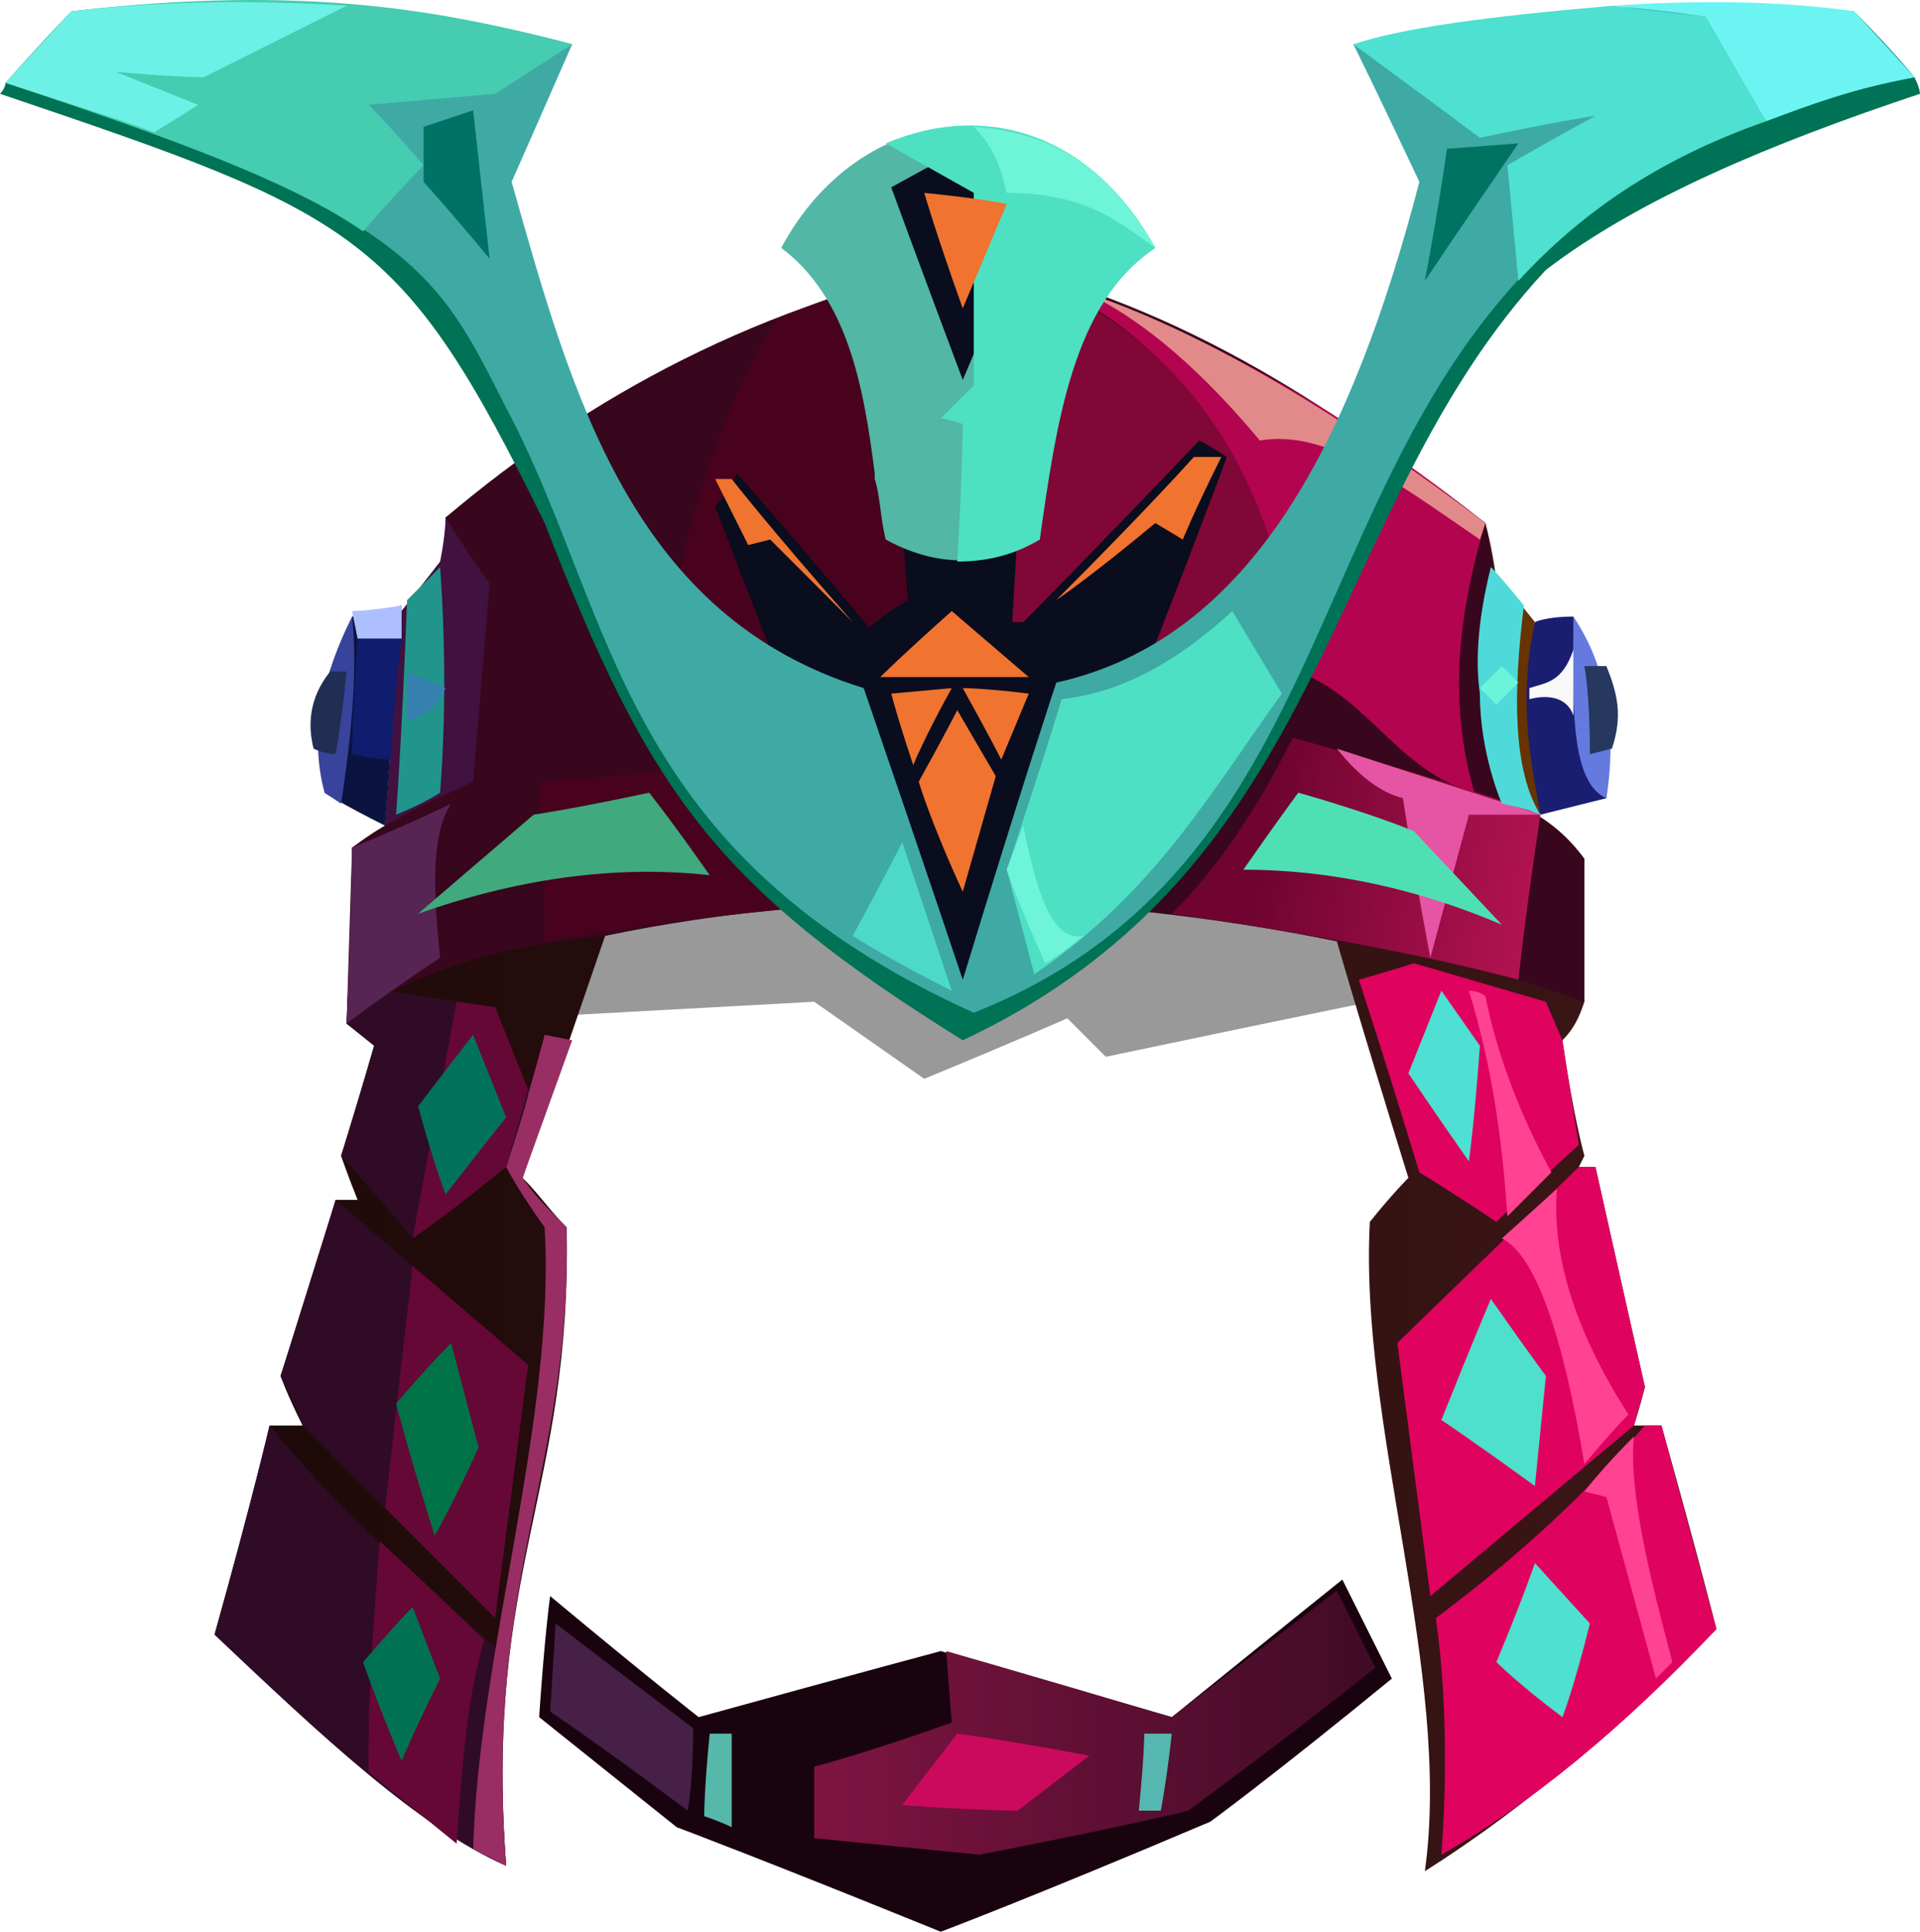<?xml version="1.0" encoding="UTF-8" standalone="no"?>
<svg
   width="349"
   height="351.047"
   viewBox="0 0 349 351.047"
   version="1.1"
   id="svg95"
   sodipodi:docname="cb-layer-1278.svg"
   xmlns:inkscape="http://www.inkscape.org/namespaces/inkscape"
   xmlns:sodipodi="http://sodipodi.sourceforge.net/DTD/sodipodi-0.dtd"
   xmlns="http://www.w3.org/2000/svg"
   xmlns:svg="http://www.w3.org/2000/svg">
  <sodipodi:namedview
     id="namedview97"
     pagecolor="#ffffff"
     bordercolor="#666666"
     borderopacity="1.0"
     inkscape:pageshadow="2"
     inkscape:pageopacity="0.0"
     inkscape:pagecheckerboard="0" />
  <defs
     id="defs17">
    <linearGradient
       x1="104.271"
       y1="37.901"
       x2="34.3"
       y2="37.901"
       id="id-103494"
       gradientTransform="scale(1.458,0.686)"
       gradientUnits="userSpaceOnUse">
      <stop
         stop-color="#410B26"
         offset="0%"
         id="stop2" />
      <stop
         stop-color="#7E1441"
         offset="100%"
         id="stop4" />
    </linearGradient>
    <linearGradient
       x1="323.227"
       y1="186.779"
       x2="40.403"
       y2="186.779"
       id="id-103495"
       gradientTransform="scale(0.965,1.036)"
       gradientUnits="userSpaceOnUse">
      <stop
         stop-color="#3D1616"
         offset="0%"
         id="stop7" />
      <stop
         stop-color="#1D0909"
         offset="100%"
         id="stop9" />
    </linearGradient>
    <linearGradient
       x1="226.907"
       y1="192.502"
       x2="185.642"
       y2="187.616"
       id="id-103496"
       gradientTransform="scale(1.234,0.81)"
       gradientUnits="userSpaceOnUse">
      <stop
         stop-color="#B21351"
         offset="0%"
         id="stop12" />
      <stop
         stop-color="#6E042F"
         offset="100%"
         id="stop14" />
    </linearGradient>
  </defs>
  <g
     transform="translate(0,0.047)"
     id="id-103497">
    <g
       transform="translate(98,287)"
       id="id-103498">
      <path
         d="m 2,3 c 18,15 27,22 27,22 29,-8 44,-12 44,-12 28,8 42,12 42,12 21,-17 31,-25 31,-25 6,12 9,18 9,18 C 133,36 122,44 122,44 89,58 73,64 73,64 41,51 25,45 25,45 L 0,25 C 1,10 2,3 2,3 Z"
         fill="#19030f"
         id="id-103499" />
      <path
         d="M 28,27 C 28,37 27,42 27,42 11,30 2,24 2,24 L 3,8 c 17,13 25,19 25,19 z"
         fill="#472048"
         id="id-103500" />
      <path
         d="m 30,43 c 3,1 5,2 5,2 0,-11 0,-17 0,-17 h -4 c -1,10 -1,15 -1,15 z"
         fill="#56b8ab"
         id="id-103501" />
      <path
         d="m 50,34 c 0,9 0,13 0,13 20,2 30,3 30,3 26,-5 38,-8 38,-8 23,-17 34,-26 34,-26 L 145,2 115,25 C 88,17 74,13 74,13 l 1,13 c -17,6 -25,8 -25,8 z"
         fill="url(#id-103494)"
         id="id-103502"
         style="fill:url(#id-103494)" />
      <path
         d="m 76,28 c -7,9 -10,13 -10,13 14,1 21,1 21,1 L 100,32 C 84,29 76,28 76,28 Z"
         fill="#cb0a5d"
         id="id-103503" />
      <path
         d="m 110,28 c 3,0 5,0 5,0 -1,9 -2,14 -2,14 h -4 c 1,-10 1,-14 1,-14 z"
         fill="#56b8b0"
         id="id-103504" />
    </g>
    <path
       d="m 93,185 55,-3 20,14 c 17,-7 26,-11 26,-11 5,5 7,7 7,7 38,-8 58,-12 58,-12 -4,-11 -5,-17 -5,-17 -51,-6 -102,-7 -156,2 z"
       fill="#000000"
       fill-opacity="0.4"
       id="id-103505" />
    <path
       d="m 92,339 c -16,-7 -35,-25 -53,-42 7,-25 10,-38 10,-38 4,0 6,0 6,0 -3,-6 -4,-9 -4,-9 7,-21 10,-32 10,-32 3,0 4,0 4,0 -2,-5 -3,-8 -3,-8 4,-13 6,-20 6,-20 -3,-3 -5,-4 -5,-4 1,-22 1,-32 1,-32 4,-3 6,-4 6,-4 2,-26 3,-39 3,-39 6,-6 8,-10 8,-10 0,-4 0,-7 0,-7 25,-19 51,-37 97,-47 24,6 52,18 92,48 4,15 3,33 3,50 6,2 10,5 14,11 1,17 1,26 1,26 -1,3 -2,5 -4,7 2,14 4,21 4,21 -1,2 -1,2 -1,2 2,0 3,0 3,0 6,27 9,40 9,40 -1,4 -2,7 -2,7 3,0 5,0 5,0 7,25 10,37 10,37 -17,17 -34,32 -53,44 5,-36 -12,-81 -10,-118 4,-5 7,-8 7,-8 -9,-29 -13,-43 -13,-43 -43,-9 -86,-11 -133,-1 -10,29 -15,44 -15,44 3,3 5,6 8,9 1,48 -15,62 -11,116 z"
       fill="url(#id-103495)"
       id="id-103506"
       style="fill:url(#id-103495)" />
    <path
       d="m 49,259 c 13,16 28,29 43,42 -1,12 -1,25 0,38 -16,-7 -34,-24 -53,-42 7,-25 10,-38 10,-38 z"
       fill="#300b26"
       id="id-103507" />
    <path
       d="m 67,322 c 0,-12 0,-15 2,-42 13,12 19,18 19,18 -3,10 -4,22 -5,37"
       fill="#650836"
       id="id-103508" />
    <path
       d="m 92,339 c -4,-2 -6,-3 -6,-3 1,-36 15,-78 13,-113 -5,-7 -7,-11 -7,-11 5,-16 7,-24 7,-24 l 5,1 -9,25 c 2,3 4,5 8,9 1,44 -15,63 -11,116 z"
       fill="#982e63"
       id="id-103509" />
    <path
       d="m 73,320 c -5,-12 -7,-18 -7,-18 6,-7 9,-10 9,-10 l 5,13 c -5,10 -7,15 -7,15 z"
       fill="#007253"
       id="id-103510" />
    <path
       d="m 51,250 c 3,6 4,9 4,9 23,23 35,35 35,35 l 6,-46 -35,-30 z"
       fill="#300b26"
       id="id-103511" />
    <path
       d="m 70,274 5,-44 21,18 -6,46 C 76,280 70,274 70,274 Z"
       fill="#650836"
       id="id-103512" />
    <path
       d="m 79,279 c -5,-16 -7,-24 -7,-24 6,-7 10,-11 10,-11 l 5,19 c -5,11 -8,16 -8,16 z"
       fill="#007247"
       id="id-103513" />
    <path
       d="m 62,210 c 9,10 13,15 13,15 11,-9 17,-13 17,-13 3,-9 4,-13 4,-13 -4,-11 -6,-16 -6,-16 -13,-2 -20,-3 -20,-3 l -7,6 5,4 c -4,14 -6,20 -6,20 z"
       fill="#300b26"
       id="id-103514" />
    <path
       d="m 75,225 8,-43 7,1 c 4,10 6,15 6,15 l -4,14 c -11,9 -17,13 -17,13 z"
       fill="#650836"
       id="id-103515" />
    <path
       d="m 76,201 c 3,11 5,16 5,16 7,-9 11,-14 11,-14 l -6,-15 c -7,9 -10,13 -10,13 z"
       fill="#00725a"
       id="id-103516" />
    <path
       d="m 63,186 c 10,-9 27,-14 47,-16 44,-9 88,-8 133,1 16,2 31,6 45,11 v -26 c -3,-4 -7,-8 -15,-11 0,-17 0,-33 -3,-50 C 243,75 217,56 178,47 138,55 107,72 81,94 v 7 l -8,10 -3,39 -6,4 z"
       fill="#38061d"
       id="id-103517" />
    <path
       d="m 63,186 c 1,-22 1,-32 1,-32 12,-5 18,-8 18,-8 -4,6 -3,18 -2,28 -12,8 -17,12 -17,12 z"
       fill="#572554"
       id="id-103518" />
    <path
       d="m 99,171 c 0,-20 -1,-29 -1,-29 15,-1 23,-2 23,-2 -1,-27 4,-54 20,-82 12,-5 24,-9 37,-11 l 3,117 c -19,-1 -46,1 -82,7 z"
       fill="#49021e"
       id="id-103519" />
    <path
       d="m 129,159 c -7,-10 -11,-15 -11,-15 -14,3 -21,4 -21,4 l -21,18 c 17,-6 35,-9 53,-7 z"
       fill="#40a97d"
       id="id-103520" />
    <path
       d="m 280,148 c -3,20 -4,30 -4,30 -15,-4 -35,-8 -63,-12 9,-9 16,-20 22,-32 25,7 40,12 45,14 z"
       fill="url(#id-103496)"
       id="id-103521"
       style="fill:url(#id-103496)" />
    <path
       d="m 260,174 7,-26 h 13 l -37,-12 c 4,5 8,8 12,9 3,19 5,29 5,29 z"
       fill="#e655a3"
       id="id-103522" />
    <path
       d="m 226,158 c 7,-10 10,-14 10,-14 14,4 21,7 21,7 l 16,17 c -14,-6 -30,-10 -47,-10 z"
       fill="#4ee0b3"
       id="id-103523" />
    <path
       d="m 268,144 c -4,-14 -4,-29 2,-49 -34,-27 -65,-41 -92,-48 37,10 52,39 58,75 13,5 18,18 32,22 z"
       fill="#b30450"
       id="id-103524" />
    <path
       d="m 181,164 55,-42 C 231,79 209,56 178,47 Z"
       fill="#810736"
       id="id-103525" />
    <path
       d="m 197,53 c 11,5 22,15 32,27 12,-2 24,7 40,18 l 1,-3 C 242,74 218,60 197,53 Z"
       fill="#e28a8a"
       id="id-103526" />
    <path
       d="m 175,180 c 24,-42 35,-63 35,-63 9,-23 13,-34 13,-34 -3,-2 -5,-3 -5,-3 -21,22 -32,33 -32,33 -1,0 -2,0 -2,0 3,-51 4,-77 4,-77 -9,-6 -13,-9 -13,-9 -10,4 -14,7 -14,7 2,50 4,75 4,75 -5,3 -7,5 -7,5 -16,-19 -24,-28 -24,-28 -2,4 -4,6 -4,6 l 10,26 c 23,41 35,62 35,62 z"
       fill="#090d1d"
       id="id-103527" />
    <path
       d="m 175,162 c -6,-13 -8,-20 -8,-20 5,-9 7,-13 7,-13 l 7,12 c -4,14 -6,21 -6,21 z"
       fill="#f0732f"
       id="id-103528" />
    <path
       d="m 166,139 c -3,-9 -4,-13 -4,-13 l 11,-1 c -5,9 -7,14 -7,14 z"
       fill="#f0732f"
       id="id-103529" />
    <path
       d="m 175,125 c 5,9 7,13 7,13 l 5,-12 c -8,-1 -12,-1 -12,-1 z"
       fill="#f0732f"
       id="id-103530" />
    <path
       d="m 160,123 c 18,0 27,0 27,0 l -14,-12 c -9,8 -13,12 -13,12 z"
       fill="#f0732f"
       id="id-103531" />
    <path
       d="M 155,113 C 140,96 133,87 133,87 c -2,0 -3,0 -3,0 4,8 6,12 6,12 l 4,-1 c 10,10 15,15 15,15 z"
       fill="#f0732f"
       id="id-103532" />
    <path
       d="m 192,109 c 17,-17 25,-26 25,-26 3,0 5,0 5,0 -5,10 -7,15 -7,15 l -5,-3 c -12,10 -18,14 -18,14 z"
       fill="#f0732f"
       id="id-103533" />
    <path
       d="m 210,45 c -12,8 -19,25 -21,53 -8,4 -17,6 -28,0 -1,-4 -1,-8 -2,-11 v -1 c -2,-16 -5,-32 -17,-41 15,-28 50,-31 68,0 z M 175,27 c 0,0 -4,2 -13,7 0,0 4,11 13,35 v 0 l 14,-33 z"
       fill="#53b7a6"
       id="id-103534" />
    <path
       d="m 174,102 c 1,-17 1,-25 1,-25 -3,-1 -4,-1 -4,-1 4,-4 6,-6 6,-6 0,-23 0,-35 0,-35 l -16,-9 c 19,-8 38,-1 49,19 -15,10 -18,32 -21,53 -5,3 -10,4 -15,4 z"
       fill="#4ee0c3"
       id="id-103535" />
    <path
       d="m 210,45 c -7,-5 -13,-10 -27,-10 -1,-4 -2,-8 -6,-12 15,1 25,8 33,22 z"
       fill="#6ef4d6"
       id="id-103536" />
    <path
       d="m 168,35 c 10,1 15,2 15,2 l -8,19 c -5,-14 -7,-21 -7,-21 z"
       fill="#f0732f"
       id="id-103537" />
    <path
       d="m 348,14 c 1,2 1,3 1,3 -27,9 -51,19 -68,32 C 240,93 243,157 175,189 130,161 118,144 99,95 73,42 65,39 0,17 c 1,-1 1,-2 1,-2 28,6 54,10 76,31 37,57 46,118 99,136 55,-21 64,-96 102,-137 21,-19 45,-29 70,-31 z"
       fill="#007255"
       id="id-103538" />
    <path
       d="M 1,15 C 9,6 13,2 13,2 49,-2 78,1 104,8 97,24 93,33 93,33 c 11,39 22,79 64,92 12,35 18,53 18,53 11,-36 17,-54 17,-54 36,-8 54,-45 66,-91 -8,-17 -12,-25 -12,-25 29,-6 59,-9 91,-6 8,8 11,12 11,12 C 223,38 265,149 177,184 113,155 112,113 93,76 80,51 78,39 1,15 Z"
       fill="#3fa9a4"
       id="id-103539" />
    <path
       d="m 293,1 c 11,1 17,2 17,2 l 11,19 c 8,-3 16,-6 27,-8 L 337,2 C 323,0 308,0 293,1 Z"
       fill="#6cf4f2"
       id="id-103540" />
    <path
       d="m 246,8 c 15,11 23,17 23,17 14,-3 21,-4 21,-4 -11,6 -16,9 -16,9 l 2,21 C 287,39 301,29 321,22 L 310,3 293,1 c -23,2 -38,4 -47,7 z"
       fill="#4ee0d1"
       id="id-103541" />
    <path
       d="m 259,51 c 3,-16 4,-24 4,-24 l 13,-1 c -11,16 -17,25 -17,25 z"
       fill="#007363"
       id="id-103542" />
    <path
       d="m 193,127 c 9,-1 19,-5 31,-16 6,10 9,15 9,15 -13,18 -23,36 -45,51 l -5,-19 c 7,-21 10,-31 10,-31 z"
       fill="#4ee0c5"
       id="id-103543" />
    <path
       d="m 197,170 c -5,4 -7,5 -7,5 -5,-11 -7,-17 -7,-17 l 3,-8 c 3,15 6,21 11,20 z"
       fill="#6ef4d8"
       id="id-103544" />
    <path
       d="m 155,170 c 6,-11 9,-17 9,-17 l 9,27 c -12,-6 -18,-10 -18,-10 z"
       fill="#4cd9c8"
       id="id-103545" />
    <path
       d="M 66,42 C 73,34 77,30 77,30 71,23 67,19 67,19 L 90,17 104,8 C 81,2 56,-3 13,2 L 1,15 c 30,10 52,18 65,27 z"
       fill="#46ccb0"
       id="id-103546" />
    <path
       d="m 28,24 c 5,-3 8,-5 8,-5 -10,-4 -15,-6 -15,-6 11,1 16,1 16,1 L 63,1 C 47,0 31,0 13,2 L 1,15 c 12,4 22,7 27,9 z"
       fill="#6df1e7"
       id="id-103547" />
    <path
       d="m 77,23 c 0,7 0,10 0,10 8,9 12,14 12,14 L 86,20 c -6,2 -9,3 -9,3 z"
       fill="#007265"
       id="id-103548" />
    <path
       d="m 81,94 c 5,8 8,12 8,12 -2,24 -3,36 -3,36 -11,5 -16,8 -16,8 2,-26 3,-39 3,-39 l 7,-9 c 1,-5 1,-8 1,-8 z"
       fill="#411140"
       id="id-103549" />
    <path
       d="m 74,109 c -1,26 -2,39 -2,39 5,-2 8,-4 8,-4 1,-13 1,-27 0,-41 -4,4 -6,6 -6,6 z"
       fill="#21958c"
       id="id-103550" />
    <path
       d="m 74,122 c 5,2 7,3 7,3 -2,4 -4,5 -7,6 0,-6 0,-9 0,-9 z"
       fill="#3680b0"
       id="id-103551" />
    <path
       d="m 70,150 c -8,-4 -11,-6 -11,-6 3,-22 5,-32 5,-32 l 9,-2 c -2,27 -3,40 -3,40 z"
       fill="#0b1440"
       id="id-103552" />
    <path
       d="m 59,144 c -3,-11 0,-22 5,-32 1,9 0,21 -2,34 z"
       fill="#38439c"
       id="id-103553" />
    <path
       d="m 64,137 c 5,1 7,1 7,1 1,-15 2,-22 2,-22 h -8 c -1,14 -1,21 -1,21 z"
       fill="#101d6e"
       id="id-103554" />
    <path
       d="m 73,116 c 0,-4 0,-6 0,-6 -6,1 -9,1 -9,1 l 1,5 c 5,0 8,0 8,0 z"
       fill="#adbfff"
       id="id-103555" />
    <path
       d="m 61,137 c -2,0 -4,-1 -4,-1 -1,-4 -1,-9 3,-14 h 3 c -1,10 -2,15 -2,15 z"
       fill="#212e54"
       id="id-103556" />
    <path
       d="m 262,337 c 1,-13 1,-29 -1,-43 12,-9 25,-20 38,-35 h 3 l 10,37 c -17,18 -34,32 -50,41 z"
       fill="#e0025f"
       id="id-103557" />
    <path
       d="m 284,312 c -8,-6 -12,-10 -12,-10 5,-12 7,-18 7,-18 l 10,11 c -3,12 -5,17 -5,17 z"
       fill="#4ee0d1"
       id="id-103558" />
    <path
       d="m 301,305 c 2,-2 3,-3 3,-3 -4,-15 -8,-31 -7,-41 -6,6 -9,10 -9,10 l 4,1 c 6,22 9,33 9,33 z"
       fill="#ff4292"
       id="id-103559" />
    <path
       d="m 260,290 37,-31 2,-7 -9,-40 c -2,0 -3,0 -3,0 l -33,32 z"
       fill="#e0025f"
       id="id-103560" />
    <path
       d="m 262,258 c 6,-15 9,-22 9,-22 7,10 10,14 10,14 l -2,20 c -11,-8 -17,-12 -17,-12 z"
       fill="#4ee0cc"
       id="id-103561" />
    <path
       d="m 288,266 c 5,-6 8,-9 8,-9 -9,-14 -14,-28 -13,-41 l -10,9 c 6,3 11,17 15,41 z"
       fill="#ff4292"
       id="id-103562" />
    <path
       d="m 287,208 c -10,9 -15,14 -15,14 -9,-6 -14,-9 -14,-9 -7,-23 -11,-35 -11,-35 7,-2 10,-3 10,-3 l 24,7 3,7 c 2,13 3,19 3,19 z"
       fill="#e0025f"
       id="id-103563" />
    <path
       d="m 267,211 c -7,-10 -11,-16 -11,-16 4,-10 6,-15 6,-15 l 7,10 c -1,14 -2,21 -2,21 z"
       fill="#4ee0d3"
       id="id-103564" />
    <path
       d="m 267,180 c 2,0 3,1 3,1 2,10 6,21 12,32 l -8,8 c -1,-15 -3,-28 -7,-41 z"
       fill="#ff4292"
       id="id-103565" />
    <path
       d="m 273,145 c 5,2 7,3 7,3 -1,-24 -1,-35 -1,-35 l -8,-10 c 1,28 2,42 2,42 z"
       fill="#673301"
       id="id-103566" />
    <path
       d="m 279,113 c -3,14 -1,24 1,35 8,-2 12,-3 12,-3 l -6,-33 c -5,0 -7,1 -7,1 z"
       fill="#1a1e71"
       id="id-103567" />
    <path
       d="m 271,103 c -2,8 -3,16 -2,23 0,11 4,20 4,20 5,1 7,2 7,2 -5,-8 -5,-22 -3,-38 -4,-5 -6,-7 -6,-7 z"
       fill="#4fdad9"
       id="id-103568" />
    <path
       d="m 286,112 c 0,14 -1,30 6,33 2,-13 0,-24 -6,-33 z"
       fill="#647ade"
       id="id-103569" />
    <path
       d="m 278,125 c 3,-1 6,-1 8,-7 0,8 0,12 0,12 -1,-3 -4,-4 -8,-3 0,-1 0,-2 0,-2 z"
       fill="#f9f8f8"
       id="id-103570" />
    <path
       d="m 288,121 c 3,0 4,0 4,0 2,5 3,9 1,15 l -4,1 c 0,-11 -1,-16 -1,-16 z"
       fill="#26385d"
       id="id-103571" />
    <polygon
       points="276,124 272,128 269,125 273,121 "
       fill="#6cf4da"
       id="id-103572" />
  </g>
</svg>
